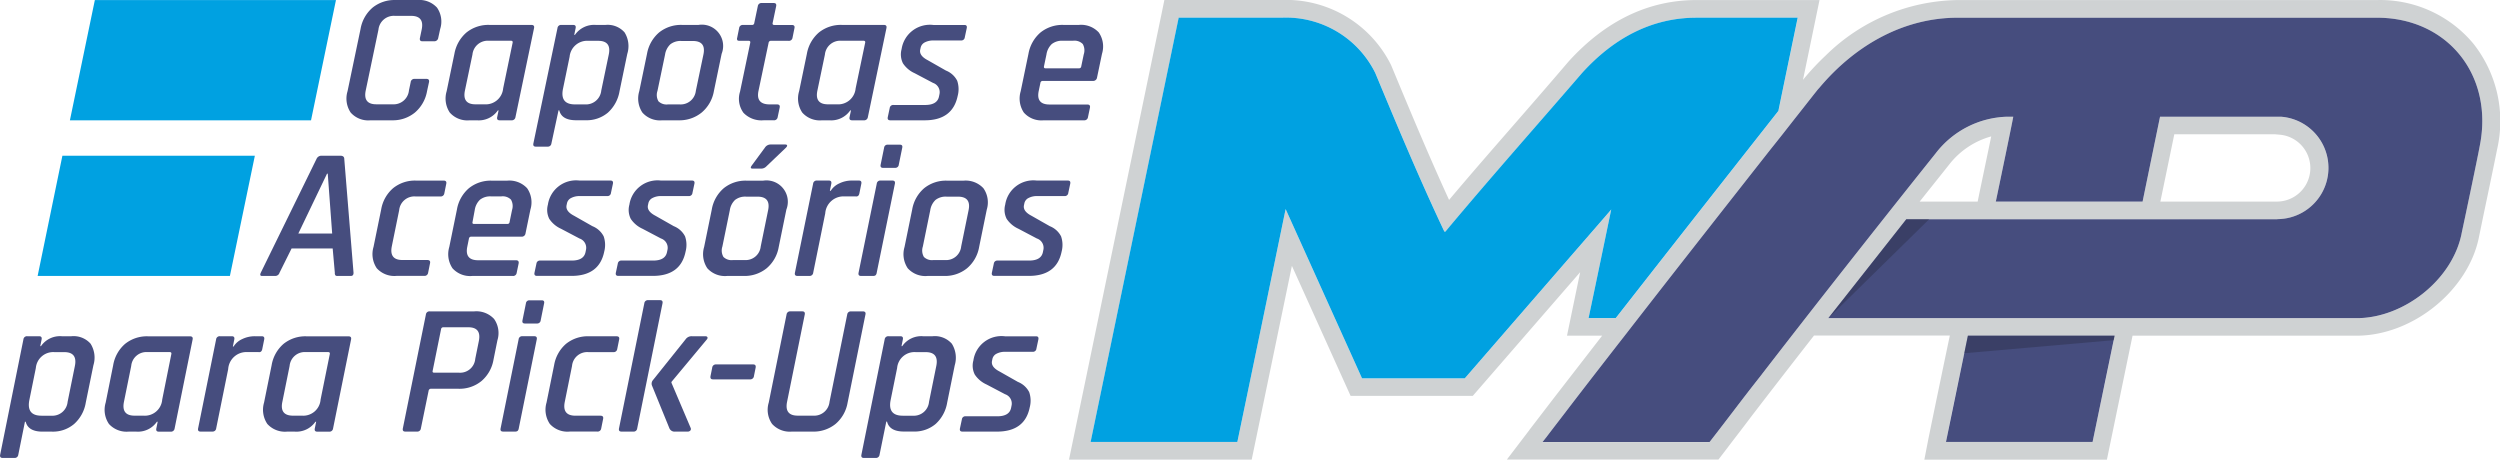 <svg xmlns="http://www.w3.org/2000/svg" width="255.5" height="46.975" viewBox="0 0 255.5 46.975">
  <g id="rodape-Logo_MAP-horizontal-cor" transform="translate(-60.635 -62.43)">
    <path id="Caminho_274" data-name="Caminho 274" d="M755.411,66.863a12.406,12.406,0,0,0-9.818-4.427H702.719a19.627,19.627,0,0,0-13.457,5.648,25.933,25.933,0,0,0-2.339,2.505l.71-3.421.979-4.733H676.036c-4.883,0-9.271,2.1-13.062,6.27-1.627,1.908-3.28,3.815-4.935,5.712-2.416,2.775-4.9,5.609-7.287,8.445-2.15-4.693-4.12-9.437-5.926-13.78a11.985,11.985,0,0,0-11.2-6.653h-11.97l-.293,1.437c-.406,1.946-5.24,25.234-7.707,37.139L611.91,109.4h18.671l4.108-19.8,6,13.29h12.485l10.975-12.642-.975,4.7-.369,1.784H666.4l-4.911,6.342-2.517,3.28a.912.912,0,0,1-.1.141l-2.212,2.9h21.622l.547-.711.254-.331c.826-1.094,1.679-2.18,2.519-3.308,2.073-2.7,4.209-5.456,6.447-8.324H701.93q-1.106,5.268-2.18,10.5l-.424,2.184h18.657l2.62-12.668H743.5c5.761,0,11.495-4.679,12.527-10.187l.484-2.341c.521-2.467,1.209-5.787,1.348-6.512A12.76,12.76,0,0,0,755.411,66.863Zm-90.4,28.082c.815-3.867,1.756-8.407,2.315-11.1-1,1.189,0,0-14.969,17.26h-10.5c-.559-1.247,0,0-7.808-17.3q-2.461,11.891-4.935,23.8H614.122c1.134-5.426,8.508-40.946,9.005-43.362h10.5a10.166,10.166,0,0,1,9.588,5.646c2.251,5.4,4.5,10.8,7.047,16.178,0,.026,0,.038.153.038v-.038c4.489-5.381,9.285-10.773,13.938-16.178,3.3-3.637,7.2-5.646,11.693-5.646h10.341c-.23,1.118-1.463,7.031-1.972,9.525,0,0-9.653,12.262-16.623,21.178ZM718.68,97.2l-.279,1.336-.644,3.155c-.089.355-.153.711-.23,1.054s-.139.7-.216,1.031l-.793,3.829H701.536c.595-3.026,1.235-6.054,1.871-9.069.127-.595.254-1.189.369-1.794H718.77Zm37.4-19.84c-.178,1-1.449,7.059-1.831,8.827-.89,4.82-5.945,8.764-10.747,8.764H689.518l7.961-10.107h8.764v-.014h19.115v.014H735.4v-.014a5.24,5.24,0,0,0,.335-10.468H723.413l-1.784,8.674h-15c.573-2.747,1.585-7.592,1.784-8.674h-.595a9.545,9.545,0,0,0-7.333,3.74q-7.442,9.315-14.715,18.645c-1.114,1.435-2.222,2.862-3.327,4.295-.866,1.094-1.7,2.18-2.531,3.27s-1.681,2.2-2.533,3.294H660.3c.127-.153.228-.293.355-.446.826-1.094,1.679-2.18,2.519-3.294,1.831-2.378,3.662-4.744,5.519-7.123,4.923-6.342,9.909-12.684,14.893-19.025.852-1.056,1.679-2.113,2.505-3.171.751-.941,1.488-1.895,2.239-2.836a3.177,3.177,0,0,1,.242-.281c3.853-4.59,8.865-7.184,14.142-7.184h42.875C752.805,64.243,757.536,70.131,756.085,77.355Zm-57.233,5.672c.991-1.247,2-2.505,3.028-3.8a8.2,8.2,0,0,1,4.285-2.862c-.432,2.087-1.029,4.923-1.387,6.665Zm24.6,0,1.425-6.881h10.264l.458.04a3.425,3.425,0,0,1-.2,6.841Z" transform="translate(-442.022)" fill="#cfd2d3"/>
    <path id="Caminho_275" data-name="Caminho 275" d="M684.948,71.544c-4.489,0-8.393,2.01-11.693,5.648-4.655,5.4-9.451,10.8-13.94,16.178v.038c-.153,0-.153-.012-.153-.038-2.543-5.381-4.794-10.773-7.045-16.178a10.169,10.169,0,0,0-9.59-5.648h-10.5c-.5,2.418-7.872,37.928-9,43.358h14.995q2.479-11.891,4.935-23.8c7.808,17.3,7.249,16.053,7.808,17.3h10.5c14.969-17.26,13.964-16.077,14.969-17.26-.559,2.7-1.5,7.236-2.315,11.1h2.775c6.97-8.918,16.623-21.176,16.623-21.176.509-2.493,1.742-8.407,1.972-9.527Z" transform="translate(-450.931 -7.305)" fill="#00a1e1"/>
    <path id="Caminho_276" data-name="Caminho 276" d="M951.881,84.676c-.178,1-1.449,7.059-1.831,8.827-.89,4.82-5.945,8.764-10.747,8.764h-54l7.973-10.107H931.2v-.014a5.24,5.24,0,0,0,.335-10.468H919.209l-1.784,8.674h-15c.573-2.747,1.585-7.592,1.784-8.674h-.595a9.545,9.545,0,0,0-7.333,3.74q-7.442,9.315-14.715,18.645c-1.114,1.435-2.222,2.862-3.327,4.295-.866,1.094-1.7,2.18-2.531,3.27s-1.681,2.2-2.533,3.294H856.1c.127-.153.228-.293.355-.446.826-1.094,1.679-2.18,2.519-3.294,1.831-2.378,3.662-4.744,5.519-7.123,4.923-6.342,9.909-12.684,14.893-19.025.852-1.056,1.679-2.113,2.505-3.171.751-.941,1.488-1.895,2.239-2.836a3.2,3.2,0,0,1,.242-.281c3.853-4.59,8.865-7.184,14.142-7.184h42.875C948.6,71.564,953.332,77.452,951.881,84.676Z" transform="translate(-637.818 -7.321)" fill="#464d7e"/>
    <path id="Caminho_277" data-name="Caminho 277" d="M1081.384,235.54l-2.251,10.862H1064.15c2.24-10.862,1.358-6.576,2.24-10.862Z" transform="translate(-804.637 -138.803)" fill="#464d7e"/>
    <path id="Caminho_278" data-name="Caminho 278" d="M1088.953,235.54l-.089.458-15.274,1.336.369-1.794Z" transform="translate(-812.206 -138.803)" fill="#2e324e" opacity="0.5"/>
    <path id="Caminho_279" data-name="Caminho 279" d="M1013.812,175.47l-10.3,10.113,7.961-10.113Z" transform="translate(-756.014 -90.638)" fill="#2e324e" opacity="0.5"/>
    <path id="Caminho_280" data-name="Caminho 280" d="M244.036,74.732h-2.218a2.4,2.4,0,0,1-2.023-.793,2.57,2.57,0,0,1-.319-2.18l1.33-6.364a3.7,3.7,0,0,1,1.231-2.18,3.567,3.567,0,0,1,2.35-.775H246.6a2.451,2.451,0,0,1,2.018.775,2.491,2.491,0,0,1,.327,2.18l-.2.918a.4.4,0,0,1-.416.343h-1.2c-.218,0-.3-.115-.254-.343l.176-.842q.3-1.411-1.082-1.413h-1.661a1.572,1.572,0,0,0-1.673,1.413l-1.3,6.211q-.293,1.415,1.082,1.415h1.663a1.572,1.572,0,0,0,1.671-1.415l.176-.84a.377.377,0,0,1,.4-.345h1.2q.345,0,.273.345l-.2.918a3.706,3.706,0,0,1-1.239,2.18A3.551,3.551,0,0,1,244.036,74.732Z" transform="translate(-143.322 -0.007)" fill="#464d7e"/>
    <path id="Caminho_281" data-name="Caminho 281" d="M293.68,85.019h-.745a2.393,2.393,0,0,1-2.023-.793,2.588,2.588,0,0,1-.319-2.18l.793-3.823a3.73,3.73,0,0,1,1.233-2.18,3.567,3.567,0,0,1,2.348-.773h4.281c.23,0,.323.107.277.325l-1.9,9.1a.377.377,0,0,1-.412.325h-1.2c-.216,0-.3-.109-.256-.325l.143-.688h-.075A2.369,2.369,0,0,1,293.68,85.019Zm2.685-3.25.971-4.681c.026-.127-.032-.2-.17-.2H294.9a1.57,1.57,0,0,0-1.671,1.415l-.767,3.668q-.293,1.415,1.08,1.415h.918A1.789,1.789,0,0,0,296.366,81.769Z" transform="translate(-184.31 -10.294)" fill="#464d7e"/>
    <path id="Caminho_282" data-name="Caminho 282" d="M337.108,87.723h-1.2c-.218,0-.3-.107-.258-.325l2.463-11.79a.365.365,0,0,1,.4-.325h1.2c.216,0,.3.107.256.325l-.143.688h.075a2.378,2.378,0,0,1,2.142-1.013h.975a2.294,2.294,0,0,1,1.952.763,2.652,2.652,0,0,1,.276,2.2l-.793,3.823a3.793,3.793,0,0,1-1.189,2.18,3.369,3.369,0,0,1-2.273.775h-.975q-1.473,0-1.72-1.013h-.075l-.729,3.389A.363.363,0,0,1,337.108,87.723Zm2.794-4.318h1.013a1.573,1.573,0,0,0,1.673-1.415l.765-3.668q.3-1.415-1.08-1.415H341.26a1.8,1.8,0,0,0-1.907,1.625l-.67,3.248Q338.337,83.407,339.9,83.405Z" transform="translate(-220.504 -10.305)" fill="#464d7e"/>
    <path id="Caminho_283" data-name="Caminho 283" d="M393.938,85.019h-1.683a2.393,2.393,0,0,1-2.023-.793,2.588,2.588,0,0,1-.319-2.18l.793-3.823a3.73,3.73,0,0,1,1.233-2.18,3.567,3.567,0,0,1,2.348-.773h1.683a2.176,2.176,0,0,1,2.362,2.953l-.793,3.823a3.676,3.676,0,0,1-1.249,2.18A3.585,3.585,0,0,1,393.938,85.019Zm-1.076-1.625h1.165a1.559,1.559,0,0,0,1.669-1.387l.775-3.708q.291-1.387-1.086-1.387h-1.169a1.686,1.686,0,0,0-1.12.335,1.833,1.833,0,0,0-.547,1.06l-.775,3.708a1.3,1.3,0,0,0,.1,1.06,1.19,1.19,0,0,0,.985.319Z" transform="translate(-263.946 -10.294)" fill="#464d7e"/>
    <path id="Caminho_284" data-name="Caminho 284" d="M441.9,67.848h-.918q-.2,0-.244-.065a.3.3,0,0,1-.018-.24l.2-.991a.365.365,0,0,1,.4-.325h.918a.214.214,0,0,0,.23-.2l.361-1.72a.375.375,0,0,1,.418-.321h1.2c.216,0,.3.107.258.323l-.361,1.72c-.026.129.03.2.17.2H446.3c.23,0,.321.107.275.325l-.2.991a.367.367,0,0,1-.408.305h-1.784a.226.226,0,0,0-.25.2L442.9,72.96q-.291,1.387,1.142,1.387h.745c.23,0,.323.109.277.325l-.208.991a.367.367,0,0,1-.408.307H443.42a2.548,2.548,0,0,1-2.057-.765,2.429,2.429,0,0,1-.351-2.16l1.046-5.006C442.076,67.914,442.027,67.848,441.9,67.848Z" transform="translate(-304.746 -1.247)" fill="#464d7e"/>
    <path id="Caminho_285" data-name="Caminho 285" d="M475.439,85.019h-.745a2.4,2.4,0,0,1-2.025-.793,2.579,2.579,0,0,1-.319-2.18l.793-3.823a3.726,3.726,0,0,1,1.231-2.18,3.567,3.567,0,0,1,2.35-.773H481c.23,0,.321.107.275.325l-1.9,9.1a.377.377,0,0,1-.412.325h-1.2c-.216,0-.3-.109-.258-.325l.145-.688h-.077A2.365,2.365,0,0,1,475.439,85.019Zm2.685-3.25.977-4.681c.028-.127-.03-.2-.17-.2h-2.273a1.571,1.571,0,0,0-1.673,1.415l-.765,3.668q-.3,1.415,1.08,1.415h.918A1.789,1.789,0,0,0,478.124,81.769Z" transform="translate(-330.045 -10.294)" fill="#464d7e"/>
    <path id="Caminho_286" data-name="Caminho 286" d="M522.179,85.045h-3.516c-.216,0-.3-.109-.258-.325l.2-.937a.355.355,0,0,1,.4-.305h3.211q1.243,0,1.423-.86l.048-.23a1,1,0,0,0-.654-1.165l-1.877-.991a2.806,2.806,0,0,1-1.2-1.013,2.046,2.046,0,0,1-.137-1.453,2.925,2.925,0,0,1,3.248-2.465h3.171c.2,0,.283.107.238.325l-.2.935a.355.355,0,0,1-.375.325h-2.8a1.847,1.847,0,0,0-.922.2.793.793,0,0,0-.414.535l-.044.2q-.127.61.751,1.07l1.879,1.07A2.194,2.194,0,0,1,525.5,81a2.674,2.674,0,0,1,.048,1.558Q525.027,85.045,522.179,85.045Z" transform="translate(-367.04 -10.319)" fill="#464d7e"/>
    <path id="Caminho_287" data-name="Caminho 287" d="M593.093,85.019h-4.128a2.393,2.393,0,0,1-2.023-.793,2.588,2.588,0,0,1-.319-2.18l.793-3.823a3.716,3.716,0,0,1,1.231-2.18,3.567,3.567,0,0,1,2.348-.773h1.574a2.46,2.46,0,0,1,2.035.773,2.533,2.533,0,0,1,.327,2.18l-.507,2.428a.4.4,0,0,1-.414.345h-5.123a.224.224,0,0,0-.25.2l-.172.822q-.291,1.387,1.1,1.387h3.861c.23,0,.321.113.271.343l-.2.955A.367.367,0,0,1,593.093,85.019Zm-3.936-5.313h3.421a.216.216,0,0,0,.232-.2l.256-1.223a1.313,1.313,0,0,0-.1-1.06,1.183,1.183,0,0,0-.991-.335h-1.052a1.687,1.687,0,0,0-1.12.335,1.833,1.833,0,0,0-.547,1.06L589,79.514C588.981,79.643,589.031,79.706,589.157,79.706Z" transform="translate(-421.672 -10.294)" fill="#464d7e"/>
    <path id="Caminho_288" data-name="Caminho 288" d="M196.4,155.015h-1.375c-.178,0-.22-.109-.125-.325l5.7-11.637a.545.545,0,0,1,.525-.325h1.91c.256,0,.4.107.4.325l.947,11.637c0,.216-.085.325-.277.325h-1.356a.281.281,0,0,1-.226-.067.424.424,0,0,1-.052-.258l-.22-2.483h-4.2l-1.235,2.483A.452.452,0,0,1,196.4,155.015Zm5.272-10.45-2.933,6.116h3.46l-.452-6.116Z" transform="translate(-107.616 -64.383)" fill="#464d7e"/>
    <path id="Caminho_289" data-name="Caminho 289" d="M258.682,164l-.2.991a.367.367,0,0,1-.408.305h-2.812a2.42,2.42,0,0,1-2.027-.783,2.583,2.583,0,0,1-.329-2.18l.781-3.821a3.684,3.684,0,0,1,1.221-2.18,3.54,3.54,0,0,1,2.346-.775h2.808c.23,0,.323.109.277.325l-.2.991a.365.365,0,0,1-.406.305H257.19a1.561,1.561,0,0,0-1.665,1.413l-.749,3.67q-.287,1.415,1.086,1.413H258.4C258.635,163.677,258.726,163.786,258.682,164Z" transform="translate(-154.096 -74.671)" fill="#464d7e"/>
    <path id="Caminho_290" data-name="Caminho 290" d="M298.434,165.319h-4.12a2.42,2.42,0,0,1-2.027-.783,2.582,2.582,0,0,1-.329-2.18l.781-3.821a3.694,3.694,0,0,1,1.221-2.18,3.543,3.543,0,0,1,2.346-.775h1.568a2.472,2.472,0,0,1,2.039.775,2.529,2.529,0,0,1,.337,2.18l-.5,2.426a.385.385,0,0,1-.414.345h-5.121a.224.224,0,0,0-.25.2l-.166.822q-.285,1.387,1.11,1.387h3.861q.343,0,.273.345l-.2.955A.363.363,0,0,1,298.434,165.319Zm-3.964-5.313h3.421a.214.214,0,0,0,.23-.2l.25-1.223a1.314,1.314,0,0,0-.107-1.062,1.188,1.188,0,0,0-.991-.333h-1.05a1.682,1.682,0,0,0-1.12.333,1.819,1.819,0,0,0-.543,1.062l-.23,1.239c-.026.119.026.182.153.182Z" transform="translate(-185.406 -74.687)" fill="#464d7e"/>
    <path id="Caminho_291" data-name="Caminho 291" d="M340,165.3h-3.516c-.218,0-.3-.109-.26-.325l.2-.935a.353.353,0,0,1,.386-.307h3.211c.828,0,1.3-.285,1.419-.86l.046-.228a1,1,0,0,0-.66-1.167l-1.881-.991a2.851,2.851,0,0,1-1.207-1.013,2.033,2.033,0,0,1-.143-1.453,2.912,2.912,0,0,1,3.236-2.465H344c.2,0,.283.109.24.325l-.2.937a.353.353,0,0,1-.371.325h-2.788a1.827,1.827,0,0,0-.922.2.793.793,0,0,0-.412.525l-.044.21q-.125.612.757,1.07l1.883,1.07a2.2,2.2,0,0,1,1.153,1.042,2.684,2.684,0,0,1,.056,1.556Q342.849,165.3,340,165.3Z" transform="translate(-220.965 -74.673)" fill="#464d7e"/>
    <path id="Caminho_292" data-name="Caminho 292" d="M381.946,165.3H378.43c-.216,0-.3-.109-.258-.325l.2-.935a.355.355,0,0,1,.4-.307h3.211c.826,0,1.3-.285,1.417-.86l.048-.228a1,1,0,0,0-.66-1.167l-1.881-.991a2.851,2.851,0,0,1-1.207-1.013,2.023,2.023,0,0,1-.143-1.453,2.909,2.909,0,0,1,3.236-2.465h3.171c.2,0,.283.109.238.325l-.2.937a.355.355,0,0,1-.373.325h-2.8a1.819,1.819,0,0,0-.92.2.781.781,0,0,0-.412.525l-.044.21q-.125.612.755,1.07l1.885,1.07a2.2,2.2,0,0,1,1.153,1.042,2.675,2.675,0,0,1,.053,1.556Q384.8,165.3,381.946,165.3Z" transform="translate(-254.598 -74.673)" fill="#464d7e"/>
    <path id="Caminho_293" data-name="Caminho 293" d="M427.426,150.375h-1.683a2.42,2.42,0,0,1-2.027-.783,2.583,2.583,0,0,1-.329-2.18l.781-3.821a3.694,3.694,0,0,1,1.221-2.18,3.544,3.544,0,0,1,2.346-.775h1.683a2.186,2.186,0,0,1,2.374,2.955l-.781,3.821a3.658,3.658,0,0,1-1.237,2.18A3.585,3.585,0,0,1,427.426,150.375Zm-1.082-1.625h1.165a1.548,1.548,0,0,0,1.661-1.387l.757-3.706q.285-1.387-1.09-1.387h-1.165a1.682,1.682,0,0,0-1.12.333,1.807,1.807,0,0,0-.541,1.062l-.759,3.706a1.3,1.3,0,0,0,.109,1.062A1.179,1.179,0,0,0,426.344,148.75Zm3.831-11.81h1.49c.115,0,.182.03.2.087s-.018.137-.115.238l-2,1.91a.727.727,0,0,1-.505.23h-.9c-.216,0-.246-.107-.085-.325l1.35-1.835A.692.692,0,0,1,430.175,136.94Z" transform="translate(-290.79 -59.743)" fill="#464d7e"/>
    <path id="Caminho_294" data-name="Caminho 294" d="M472.014,165.29H470.8c-.218,0-.3-.109-.26-.325l1.859-9.1a.365.365,0,0,1,.4-.325H474c.216,0,.3.109.26.325l-.149.727h.087a2,2,0,0,1,.892-.765,2.913,2.913,0,0,1,1.272-.287h.708c.216,0,.3.109.258.325l-.2.991c-.05.242-.178.343-.4.305h-1.147a1.868,1.868,0,0,0-1.942,1.738l-1.229,6.062A.365.365,0,0,1,472.014,165.29Z" transform="translate(-328.665 -74.659)" fill="#464d7e"/>
    <path id="Caminho_295" data-name="Caminho 295" d="M505.593,139.078l.355-1.738a.341.341,0,0,1,.369-.305h1.243c.2,0,.283.1.242.305l-.355,1.738a.353.353,0,0,1-.373.325h-1.237C505.638,139.405,505.547,139.3,505.593,139.078Zm-2.257,11.047,1.859-9.1a.355.355,0,0,1,.373-.325h1.223c.216,0,.3.109.258.325l-1.859,9.1a.446.446,0,0,1-.119.258.4.4,0,0,1-.254.067h-1.223c-.216,0-.3-.109-.258-.325Z" transform="translate(-354.956 -59.818)" fill="#464d7e"/>
    <path id="Caminho_296" data-name="Caminho 296" d="M530.788,165.319H529.1a2.42,2.42,0,0,1-2.027-.783,2.583,2.583,0,0,1-.329-2.18l.781-3.821a3.684,3.684,0,0,1,1.221-2.18,3.543,3.543,0,0,1,2.346-.775h1.681a2.476,2.476,0,0,1,2.031.775,2.511,2.511,0,0,1,.345,2.18l-.781,3.821a3.661,3.661,0,0,1-1.239,2.18A3.567,3.567,0,0,1,530.788,165.319Zm-1.082-1.625h1.165a1.546,1.546,0,0,0,1.661-1.387l.757-3.706q.285-1.387-1.09-1.387h-1.167a1.68,1.68,0,0,0-1.118.333,1.819,1.819,0,0,0-.543,1.062l-.757,3.706a1.305,1.305,0,0,0,.109,1.062,1.171,1.171,0,0,0,.975.317Z" transform="translate(-373.665 -74.687)" fill="#464d7e"/>
    <path id="Caminho_297" data-name="Caminho 297" d="M575.861,165.3h-3.516c-.218,0-.3-.109-.26-.325l.2-.935a.353.353,0,0,1,.386-.307h3.211c.828,0,1.3-.285,1.419-.86l.046-.228a1,1,0,0,0-.66-1.167l-1.879-.991a2.871,2.871,0,0,1-1.209-1.013,2.033,2.033,0,0,1-.151-1.453,2.912,2.912,0,0,1,3.236-2.465h3.171c.2,0,.283.109.24.325l-.2.937a.353.353,0,0,1-.371.325h-2.781a1.827,1.827,0,0,0-.922.2.793.793,0,0,0-.412.525l-.044.21q-.125.612.757,1.07l1.883,1.07a2.2,2.2,0,0,1,1.153,1.042,2.684,2.684,0,0,1,.056,1.556Q578.706,165.3,575.861,165.3Z" transform="translate(-410.081 -74.673)" fill="#464d7e"/>
    <path id="Caminho_298" data-name="Caminho 298" d="M62.11,248.253h-1.2c-.216,0-.3-.109-.26-.325l2.378-11.792a.363.363,0,0,1,.4-.323h1.2c.216,0,.3.107.26.323l-.139.69h.075a2.355,2.355,0,0,1,2.134-1.013h.975a2.312,2.312,0,0,1,1.958.763,2.657,2.657,0,0,1,.291,2.2L69.4,242.6a3.725,3.725,0,0,1-1.189,2.18,3.335,3.335,0,0,1-2.251.783h-.975q-1.471,0-1.724-1.013h-.077l-.684,3.391A.365.365,0,0,1,62.11,248.253Zm2.759-4.318h1.013a1.559,1.559,0,0,0,1.663-1.415l.743-3.668q.285-1.415-1.09-1.415h-1a1.783,1.783,0,0,0-1.9,1.625l-.658,3.248Q63.311,243.934,64.869,243.934Z" transform="translate(0 -139.02)" fill="#464d7e"/>
    <path id="Caminho_299" data-name="Caminho 299" d="M117.873,245.589h-.745a2.433,2.433,0,0,1-2.029-.783,2.564,2.564,0,0,1-.333-2.18l.767-3.823a3.686,3.686,0,0,1,1.217-2.18,3.543,3.543,0,0,1,2.344-.773h4.281c.228,0,.321.107.277.323l-1.841,9.1a.373.373,0,0,1-.41.323h-1.2c-.218,0-.3-.107-.26-.323l.139-.69H120A2.348,2.348,0,0,1,117.873,245.589Zm2.666-3.248.939-4.679c.026-.129-.032-.2-.172-.2H119.04a1.559,1.559,0,0,0-1.663,1.415l-.743,3.668q-.285,1.415,1.09,1.415h.918a1.781,1.781,0,0,0,1.9-1.623Z" transform="translate(-43.331 -139.049)" fill="#464d7e"/>
    <path id="Caminho_300" data-name="Caminho 300" d="M164.19,245.567h-1.2c-.216,0-.3-.107-.26-.323l1.841-9.1a.363.363,0,0,1,.4-.323h1.2c.216,0,.3.107.26.323l-.147.727h.075a2.014,2.014,0,0,1,.892-.765,2.925,2.925,0,0,1,1.27-.285h.708c.216,0,.3.107.26.323l-.2.991c-.05.242-.178.343-.4.305h-1.147a1.861,1.861,0,0,0-1.936,1.74l-1.227,6.058a.361.361,0,0,1-.388.327Z" transform="translate(-81.85 -139.028)" fill="#464d7e"/>
    <path id="Caminho_301" data-name="Caminho 301" d="M199.556,245.589h-.745a2.426,2.426,0,0,1-2.029-.783,2.587,2.587,0,0,1-.335-2.18l.775-3.823a3.686,3.686,0,0,1,1.217-2.18,3.544,3.544,0,0,1,2.344-.773h4.281c.23,0,.321.107.277.323l-1.841,9.1a.371.371,0,0,1-.408.323h-1.2c-.216,0-.3-.107-.26-.323l.141-.69h-.077A2.366,2.366,0,0,1,199.556,245.589Zm2.664-3.248.947-4.679c.026-.129-.032-.2-.17-.2h-2.275a1.559,1.559,0,0,0-1.663,1.415l-.741,3.668c-.2.943.172,1.415,1.088,1.415h.918a1.781,1.781,0,0,0,1.9-1.623Z" transform="translate(-108.826 -139.049)" fill="#464d7e"/>
    <path id="Caminho_302" data-name="Caminho 302" d="M269.778,235.28h-1.2c-.218,0-.3-.107-.26-.323l2.356-11.639a.363.363,0,0,1,.4-.325h4.548a2.463,2.463,0,0,1,2.021.775,2.5,2.5,0,0,1,.341,2.18l-.4,1.982a3.676,3.676,0,0,1-1.225,2.18,3.537,3.537,0,0,1-2.337.793h-2.8a.236.236,0,0,0-.268.2l-.793,3.861A.361.361,0,0,1,269.778,235.28Zm1.754-6.019h2.543a1.549,1.549,0,0,0,1.643-1.415l.367-1.815q.285-1.411-1.07-1.413h-2.543a.224.224,0,0,0-.248.2l-.862,4.263c-.026.117.03.18.17.18Z" transform="translate(-166.513 -128.741)" fill="#464d7e"/>
    <path id="Caminho_303" data-name="Caminho 303" d="M320.981,219.341l.353-1.74a.343.343,0,0,1,.367-.305h1.249c.2,0,.285.1.244.305l-.351,1.74a.355.355,0,0,1-.373.325h-1.243C321.018,219.666,320.937,219.557,320.981,219.341Zm-2.236,11.047,1.841-9.1a.353.353,0,0,1,.373-.323h1.223c.216,0,.3.107.26.323l-1.841,9.1a.452.452,0,0,1-.121.258.4.4,0,0,1-.252.065H319C318.787,230.713,318.7,230.6,318.745,230.388Z" transform="translate(-206.949 -124.174)" fill="#464d7e"/>
    <path id="Caminho_304" data-name="Caminho 304" d="M347.926,244.273l-.2.991a.363.363,0,0,1-.4.305h-2.82a2.426,2.426,0,0,1-2.029-.783,2.586,2.586,0,0,1-.335-2.18l.775-3.823a3.686,3.686,0,0,1,1.217-2.18,3.543,3.543,0,0,1,2.344-.773h2.808c.23,0,.323.107.279.323l-.2.991a.361.361,0,0,1-.4.305h-2.555a1.559,1.559,0,0,0-1.663,1.415l-.741,3.668q-.287,1.415,1.09,1.415h2.541C347.878,243.948,347.971,244.055,347.926,244.273Z" transform="translate(-225.651 -139.033)" fill="#464d7e"/>
    <path id="Caminho_305" data-name="Caminho 305" d="M381.248,230.645h-1.2c-.218,0-.3-.107-.26-.323l2.588-12.787a.361.361,0,0,1,.4-.323h1.2c.216,0,.3.107.26.323l-2.588,12.787a.361.361,0,0,1-.4.323Zm5.987-9.745h1.375c.115,0,.186.034.218.105s0,.163-.105.275l-3.567,4.281-.014.077,1.968,4.626a.25.25,0,0,1-.026.268.361.361,0,0,1-.3.113h-1.243a.575.575,0,0,1-.595-.323l-1.8-4.415a.561.561,0,0,1,.105-.515l3.351-4.186a.735.735,0,0,1,.632-.307Z" transform="translate(-255.892 -124.106)" fill="#464d7e"/>
    <path id="Caminho_306" data-name="Caminho 306" d="M431.037,251.9h-3.785c-.216,0-.3-.115-.254-.345l.17-.84a.371.371,0,0,1,.4-.343h3.783c.216,0,.3.113.256.343l-.17.84A.375.375,0,0,1,431.037,251.9Z" transform="translate(-293.747 -150.698)" fill="#464d7e"/>
    <path id="Caminho_307" data-name="Caminho 307" d="M465.113,222.986h1.2c.23,0,.323.1.283.305l-1.827,9.021a3.654,3.654,0,0,1-1.233,2.18,3.567,3.567,0,0,1-2.346.781h-2.119a2.444,2.444,0,0,1-2.019-.783,2.523,2.523,0,0,1-.343-2.18l1.821-9a.365.365,0,0,1,.4-.325h1.2c.216,0,.3.109.26.325l-1.807,8.918q-.285,1.415,1.09,1.415h1.568a1.574,1.574,0,0,0,1.681-1.415l1.807-8.918a.363.363,0,0,1,.382-.323Z" transform="translate(-317.509 -128.734)" fill="#464d7e"/>
    <path id="Caminho_308" data-name="Caminho 308" d="M506.258,248.253h-1.2c-.216,0-.3-.109-.26-.325l2.378-11.792a.363.363,0,0,1,.4-.323h1.2c.216,0,.3.107.26.323l-.139.69h.075a2.358,2.358,0,0,1,2.134-1.013h.975a2.309,2.309,0,0,1,1.958.763,2.694,2.694,0,0,1,.3,2.2l-.775,3.823a3.77,3.77,0,0,1-1.179,2.18,3.335,3.335,0,0,1-2.267.773h-.975q-1.472,0-1.724-1.013h-.077l-.692,3.4A.365.365,0,0,1,506.258,248.253Zm2.775-4.318h1.013a1.559,1.559,0,0,0,1.663-1.415l.743-3.668q.285-1.415-1.09-1.415h-1.013a1.783,1.783,0,0,0-1.9,1.625l-.658,3.248q-.335,1.625,1.231,1.625Z" transform="translate(-356.128 -139.02)" fill="#464d7e"/>
    <path id="Caminho_309" data-name="Caminho 309" d="M559.425,245.591H555.9c-.218,0-.3-.107-.26-.323l.2-.937a.351.351,0,0,1,.4-.305h3.211q1.243,0,1.417-.86l.046-.23a1,1,0,0,0-.662-1.165l-1.883-.991a2.857,2.857,0,0,1-1.209-1.013,2.009,2.009,0,0,1-.145-1.451,2.9,2.9,0,0,1,3.23-2.465h3.171c.2,0,.283.107.24.323l-.2.937a.353.353,0,0,1-.371.325h-2.794a1.839,1.839,0,0,0-.92.2.793.793,0,0,0-.412.525l-.042.21c-.083.408.17.765.757,1.07l1.887,1.07a2.212,2.212,0,0,1,1.155,1.042,2.677,2.677,0,0,1,.057,1.558Q562.274,245.591,559.425,245.591Z" transform="translate(-396.899 -139.051)" fill="#464d7e"/>
    <path id="Caminho_310" data-name="Caminho 310" d="M121.332,74.749l2.549-12.289H99.239L96.69,74.749Z" transform="translate(-28.91 -0.024)" fill="#00a1e1"/>
    <path id="Caminho_311" data-name="Caminho 311" d="M99.69,155.017l2.551-12.287H82.571L80.04,155.017Z" transform="translate(-15.559 -64.386)" fill="#00a1e1"/>
  </g>
</svg>

